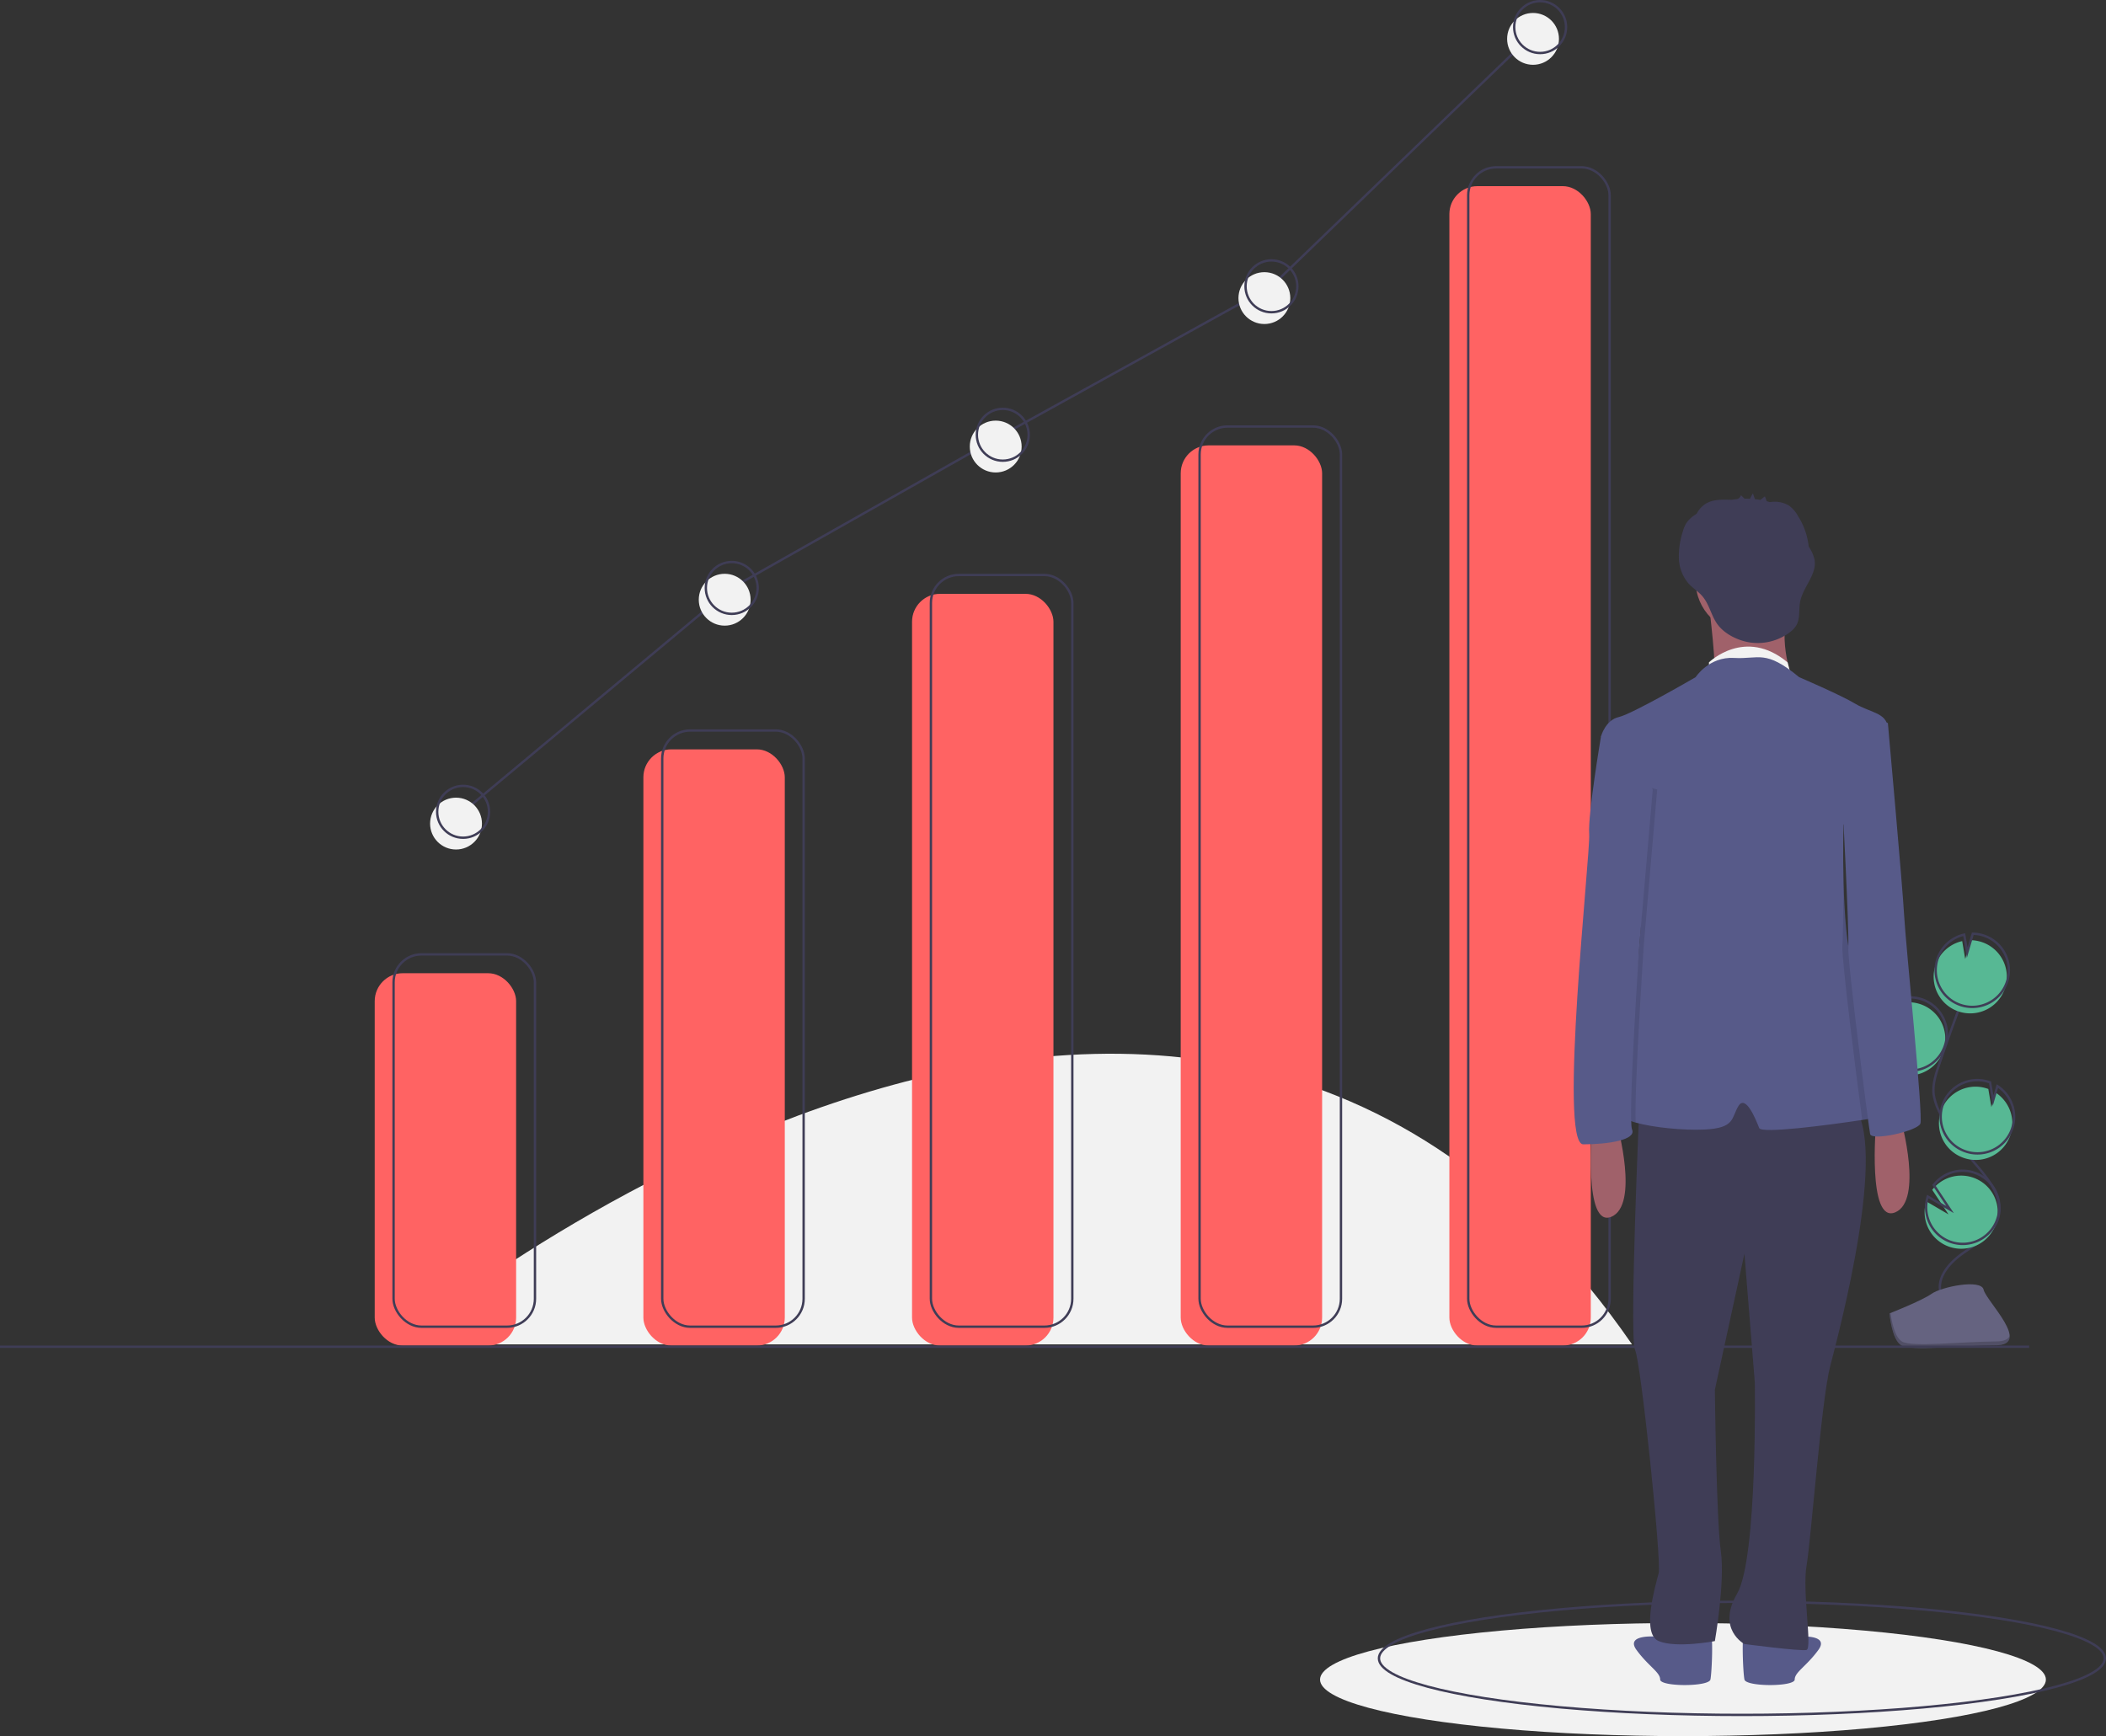 <?xml version="1.0" encoding="UTF-8"?>
<svg xmlns="http://www.w3.org/2000/svg" onmouseup="{ if(window.parent.document.onmouseup) window.parent.document.onmouseup(arguments[0]);}" viewBox="0 0 893.617 736.75" height="736.75" width="893.617" data-name="Layer 1" id="e9a400c3-14c4-48e9-ac4d-1e6d0c39fdb5"><rect x="0" y="0" width="893.617" height="736.75" fill="#333333" stroke="none"/><title/><path data-cppathid="10000" fill="#f2f2f2" transform="translate(-153.441 -81.375)" d="M321.941,651.875s332.5-277.5,524,0"/><ellipse data-cppathid="10001" fill="#f2f2f2" ry="24" rx="154" cy="712.75" cx="714.117"/><ellipse data-cppathid="10002" stroke-miterlimit="10" stroke="#3f3d56" fill="none" ry="24" rx="154" cy="703.75" cx="739.117"/><path data-cppathid="10003" fill="#57b894" transform="translate(-153.441 -81.375)" d="M958.047,536.825a15.529,15.529,0,1,0,2.068-29.782l.389,7.993-3.781-6.85a15.47,15.47,0,0,0-7.971,8.747,15.227,15.227,0,0,0-.893,4.201A15.526,15.526,0,0,0,958.047,536.825Z"/><path data-cppathid="10004" stroke-miterlimit="10" stroke="#3f3d56" fill="none" transform="translate(-153.441 -81.375)" d="M976.758,629.527c-1.335-6.797,4.449-12.824,10.163-16.741s12.389-7.766,14.339-14.413c2.802-9.553-5.544-18.302-12.039-25.847a93.49,93.49,0,0,1-12.329-18.323,25.222,25.222,0,0,1-2.949-8.331c-.512-4.235.848-8.448,2.219-12.488q6.849-20.184,14.645-40.03"/><path data-cppathid="10005" stroke-miterlimit="10" stroke="#3f3d56" fill="none" transform="translate(-153.441 -81.375)" d="M958.686,534.767a15.529,15.529,0,1,0,2.068-29.782l.389,7.993-3.781-6.85a15.47,15.47,0,0,0-7.971,8.747,15.227,15.227,0,0,0-.893,4.201A15.526,15.526,0,0,0,958.686,534.767Z"/><path data-cppathid="10006" fill="#57b894" transform="translate(-153.441 -81.375)" d="M974.86,490.594a15.511,15.511,0,0,1,11.177-9.847l1.279,7.598,2.37-7.98a15.527,15.527,0,1,1-14.826,10.229Z"/><path data-cppathid="10007" stroke-miterlimit="10" stroke="#3f3d56" fill="none" transform="translate(-153.441 -81.375)" d="M975.713,487.85a15.511,15.511,0,0,1,11.177-9.847l1.279,7.598,2.37-7.98a15.527,15.527,0,1,1-14.826,10.229Z"/><path data-cppathid="10008" fill="#57b894" transform="translate(-153.441 -81.375)" d="M986.494,572.68a15.527,15.527,0,0,0,13.743-27.624L998.416,551.189l-1.292-7.688a.271.271,0,0,0-.04-.015,15.528,15.528,0,1,0-10.59,29.194Z"/><path data-cppathid="10009" stroke-miterlimit="10" stroke="#3f3d56" fill="none" transform="translate(-153.441 -81.375)" d="M987.233,569.901a15.527,15.527,0,0,0,13.743-27.624l-1.821,6.133-1.292-7.688a.271.271,0,0,0-.04-.015,15.528,15.528,0,1,0-10.59,29.194Z"/><path data-cppathid="10010" fill="#57b894" transform="translate(-153.441 -81.375)" d="M970.328,598.468a15.52,15.52,0,1,0,2.992-12.16l6.919,10.413-9.453-5.527A15.383,15.383,0,0,0,970.328,598.468Z"/><path data-cppathid="10011" stroke-miterlimit="10" stroke="#3f3d56" fill="none" transform="translate(-153.441 -81.375)" d="M970.968,596.41a15.52,15.52,0,1,0,2.992-12.16l6.919,10.413-9.453-5.527A15.383,15.383,0,0,0,970.968,596.41Z"/><path data-cppathid="10012" fill="#656380" transform="translate(-153.441 -81.375)" d="M955.198,638.734s13.703-5.37,17.833-8.311,21.079-6.452,22.103-1.736,20.593,23.457,5.122,23.581-35.947,2.538-40.069.028S955.198,638.734,955.198,638.734Z"/><path data-cppathid="10013" opacity="0.2" transform="translate(-153.441 -81.375)" d="M1000.533,650.627c-15.471.125-35.947,2.538-40.069.028-3.139-1.912-4.39-8.773-4.808-11.938-.29.012-.457.018-.457.018s.868,11.052,4.99,13.562,24.598.097,40.069-.028c4.466-.036,6.008-1.625,5.924-3.978C1005.56,649.712,1003.856,650.6,1000.533,650.627Z"/><rect data-cppathid="10014" fill="#ff6363" rx="11.851" height="158" width="60" y="413" x="159"/><rect data-cppathid="10015" fill="#ff6363" rx="11.851" height="253" width="60" y="318" x="273"/><rect data-cppathid="10016" fill="#ff6363" rx="11.851" height="319" width="60" y="252" x="387"/><rect data-cppathid="10017" fill="#ff6363" rx="11.851" height="382" width="60" y="189" x="501"/><rect data-cppathid="10018" fill="#ff6363" rx="11.851" height="492" width="60" y="79" x="615"/><rect data-cppathid="10019" stroke-miterlimit="10" stroke="#3f3d56" fill="none" rx="11.851" height="158" width="60" y="405" x="167"/><rect data-cppathid="10020" stroke-miterlimit="10" stroke="#3f3d56" fill="none" rx="11.851" height="253" width="60" y="310" x="281"/><rect data-cppathid="10021" stroke-miterlimit="10" stroke="#3f3d56" fill="none" rx="11.851" height="319" width="60" y="244" x="395"/><rect data-cppathid="10022" stroke-miterlimit="10" stroke="#3f3d56" fill="none" rx="11.851" height="382" width="60" y="181" x="509"/><rect data-cppathid="10023" stroke-miterlimit="10" stroke="#3f3d56" fill="none" rx="11.851" height="492" width="60" y="71" x="623"/><line data-cppathid="10024" stroke-miterlimit="10" stroke="#3f3d56" fill="none" y2="571.5" y1="571.5" x1="861"/><path data-cppathid="10025" fill="#a0616a" transform="translate(-153.441 -81.375)" d="M960.145,556.951s9.411,33.879-2.51,38.898-8.156-37.643-8.156-37.643Z"/><path data-cppathid="10026" fill="#575a89" transform="translate(-153.441 -81.375)" d="M874.82,774.028s-8.783-.627-11.92,1.255a7.571,7.571,0,0,1-6.274.627s-13.803-1.255-8.783,5.647S857.88,790.968,857.88,794.104s20.704,3.137,21.331,0,1.255-19.449,0-20.076S874.82,774.028,874.82,774.028Z"/><path data-cppathid="10027" fill="#575a89" transform="translate(-153.441 -81.375)" d="M898.033,774.028s8.783-.627,11.92,1.255a7.571,7.571,0,0,0,6.274.627s13.803-1.255,8.783,5.647-10.038,9.411-10.038,12.548-20.704,3.137-21.331,0-1.255-19.449,0-20.076S898.033,774.028,898.033,774.028Z"/><path data-cppathid="10028" fill="#3f3d56" transform="translate(-153.441 -81.375)" d="M849.097,550.05s-4.392,99.128-1.882,104.147,11.293,89.717,10.038,94.736-7.529,25.723,0,28.86,23.841,0,23.841,0,4.392-25.096,2.51-38.271-2.51-68.386-2.51-68.386l12.548-57.72,4.392,54.583s1.255,74.659-7.529,89.717,3.137,21.331,3.137,21.331,23.841,3.137,26.35,2.51-1.882-25.096,0-35.761,6.274-70.268,10.038-84.698,25.096-94.736,9.411-111.048S849.097,550.05,849.097,550.05Z"/><circle data-cppathid="10029" fill="#a0616a" r="21.959" cy="246.579" cx="741.455"/><path data-cppathid="10030" fill="#a0616a" transform="translate(-153.441 -81.375)" d="M878.584,337.992s3.764,30.115,1.882,30.742,33.252,0,33.252,0-6.901-18.194,0-32.624Z"/><path data-cppathid="10031" fill="#f2f2f2" transform="translate(-153.441 -81.375)" d="M878.584,362.46s15.291-15.057,33.369,0l1.17,4.488-9.443-.097H878.584Z"/><path data-cppathid="10032" fill="#575a89" transform="translate(-153.441 -81.375)" d="M953.243,555.069c-1.449.289-5.0.878-9.63,1.581-15.415,2.328-42.731,5.854-43.698,3.438-1.255-3.137-5.647-14.43-8.783-9.411s-1.255,9.411-14.43,10.038c-8.965.427-21.996-.891-29.211-2.961-3.388-.972-5.496-2.108-5.295-3.313.627-3.764,7.529-75.287,7.529-82.188s2.51-40.153,2.51-40.153l-18.031-35.479-1.418-2.792s1.882-6.901,7.529-8.156S872.937,368.734,872.937,368.734s5.647-8.783,16.312-8.156,13.175-3.764,27.605,8.156c0,0,17.567,7.529,23.841,11.293s13.175,3.764,13.803,10.038c.125,1.261-.558,3.689-1.732,6.757-4.298,11.243-15.158,31.137-16.858,34.237-.151.27-.232.414-.232.414s-.326,11.28.019,24.487v.031c.339,12.667,1.292,27.103,3.745,35.084C944.46,507.387,959.517,553.814,953.243,555.069Z"/><path data-cppathid="10033" fill="#3f3d56" transform="translate(-153.441 -81.375)" d="M923.402,318.94a14.958,14.958,0,0,0-2.482-5.546,29.963,29.963,0,0,0-4.473-12.905,13.54,13.54,0,0,0-4.007-4.625,11.83,11.83,0,0,0-6.305-1.572c-.4-.007-1.12.115-1.769.144-.415-.128-.833-.243-1.253-.351-.245-.545-.73-2.133-.866-2.025l-1.83,1.454c-.774-.134-1.551-.239-2.332-.322q-.426-1.216-.852-2.431a16.661,16.661,0,0,0-1.209,2.272q-1.165-.057-2.332-.04l-1.555-1.494a2.193,2.193,0,0,1-1.715,1.68c-.716.073-1.428.169-2.138.284-.058-0-.116,0-.173-.001-3.829-.096-7.95-.267-11.152,1.835a10.989,10.989,0,0,0-3.55,4.029c-.392.266-.785.531-1.166.814a12.748,12.748,0,0,0-3.285,3.256,13.809,13.809,0,0,0-1.453,3.522,33.761,33.761,0,0,0-1.673,11.534A17.117,17.117,0,0,0,870.04,329.133c1.642,1.765,3.73,3.068,5.375,4.83,3.386,3.629,4.021,8.691,6.917,12.531,3.064,4.062,8.655,6.734,13.565,7.5a22.66,22.66,0,0,0,16.88-4.21,10.443,10.443,0,0,0,2.874-3.013c1.704-2.948.982-6.653,1.615-9.999C918.453,330.501,924.438,325.238,923.402,318.94Z"/><path data-cppathid="10034" fill="#a0616a" transform="translate(-153.441 -81.375)" d="M839.686,558.833s9.411,33.879-2.51,38.898-8.156-37.643-8.156-37.643Z"/><path data-cppathid="10035" opacity="0.1" transform="translate(-153.441 -81.375)" d="M850.972,481.953s-4.116,61.083-3.482,75.801c-3.388-.972-5.496-2.108-5.295-3.313.627-3.764,7.529-75.287,7.529-82.188s2.51-40.153,2.51-40.153l-18.031-35.479c.289-1.757.464-2.792.464-2.792l9.097,19.135,12.861,3.451Z"/><path data-cppathid="10036" fill="#575a89" transform="translate(-153.441 -81.375)" d="M837.176,390.065l-4.392,3.764s-5.647,33.252-5.019,41.408-13.175,131.752-2.51,131.752,22.586-1.882,20.704-6.274,3.133-78.762,3.133-78.762l5.65-65.537Z"/><path data-cppathid="10037" opacity="0.1" transform="translate(-153.441 -81.375)" d="M952.767,396.822c-4.298,11.243-15.158,31.137-16.858,34.237.05-8.024.082-13.702.082-13.702l13.175-26.978,2.823-2.196S952.29,391.502,952.767,396.822Z"/><path data-cppathid="10038" opacity="0.1" transform="translate(-153.441 -81.375)" d="M953.243,555.069c-1.449.289-5.0.878-9.63,1.581-2.403-17.768-8.827-68.862-8.42-73.674.201-2.372.37-14.091.502-26.984.339,12.667,1.292,27.103,3.745,35.084C944.46,507.387,959.517,553.814,953.243,555.069Z"/><path data-cppathid="10039" fill="#575a89" transform="translate(-153.441 -81.375)" d="M945.087,385.673l9.411,2.51s6.274,69.64,6.901,81.561,8.156,85.325,6.901,88.462-20.704,7.529-21.331,4.392-9.748-73.921-9.266-79.623-2.655-64.677-2.655-64.677Z"/><polyline data-cppathid="10040" stroke-miterlimit="10" stroke="#3f3d56" fill="none" points="196.5 344.5 310.5 249.5 425.5 184.5 539.5 121.5 653.5 11.5"/><circle data-cppathid="10041" fill="#f2f2f2" r="11" cy="349.5" cx="193.5"/><circle data-cppathid="10042" fill="#f2f2f2" r="11" cy="254.5" cx="307.5"/><circle data-cppathid="10043" fill="#f2f2f2" r="11" cy="189.5" cx="422.5"/><circle data-cppathid="10044" fill="#f2f2f2" r="11" cy="126.5" cx="536.5"/><circle data-cppathid="10045" fill="#f2f2f2" r="11" cy="16.5" cx="650.5"/><circle data-cppathid="10046" stroke-miterlimit="10" stroke="#3f3d56" fill="none" r="11" cy="344.5" cx="196.5"/><circle data-cppathid="10047" stroke-miterlimit="10" stroke="#3f3d56" fill="none" r="11" cy="249.5" cx="310.5"/><circle data-cppathid="10048" stroke-miterlimit="10" stroke="#3f3d56" fill="none" r="11" cy="184.5" cx="425.5"/><circle data-cppathid="10049" stroke-miterlimit="10" stroke="#3f3d56" fill="none" r="11" cy="121.5" cx="539.5"/><circle data-cppathid="10050" stroke-miterlimit="10" stroke="#3f3d56" fill="none" r="11" cy="11.5" cx="653.5"/></svg>